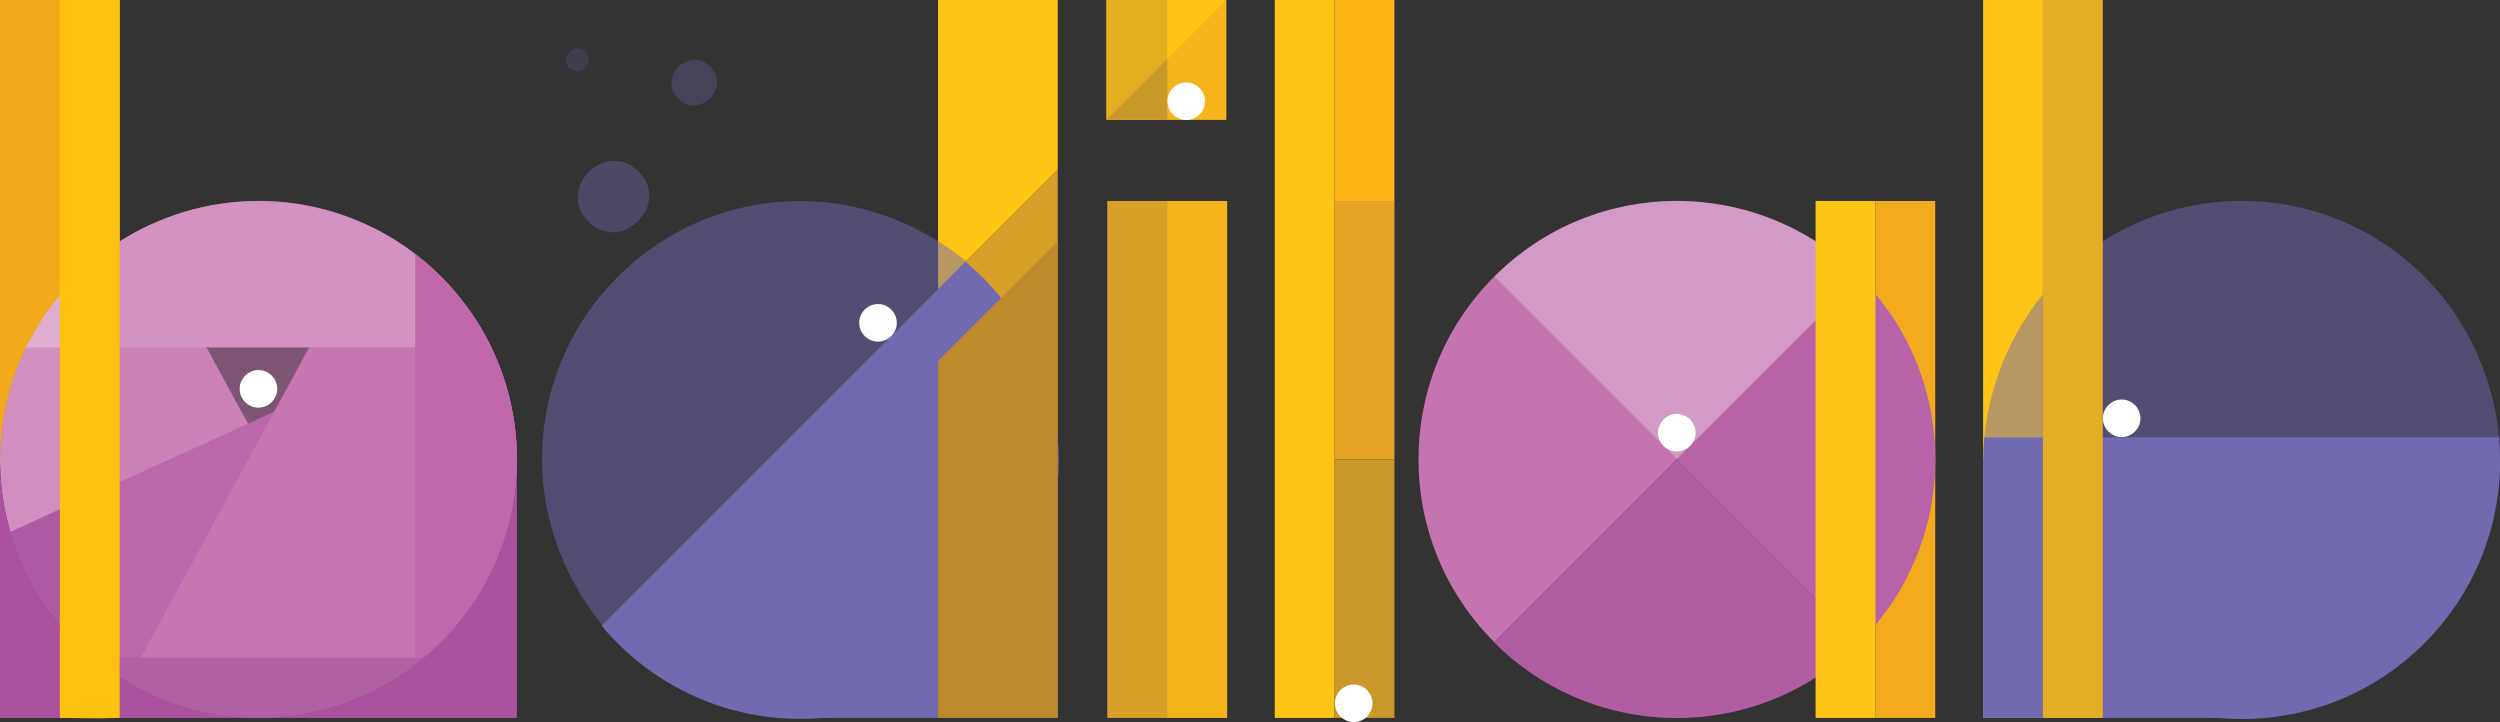 <?xml version="1.0" encoding="UTF-8"?><svg id="Layer_1" xmlns="http://www.w3.org/2000/svg" viewBox="0 0 104.47 30.18"><rect x="0" y="0" width="104.47" height="30.18" fill="#333333" stroke="none"/><defs><style>.cls-1{fill:#ca972b;}.cls-2{fill:#d8a029;}.cls-3{opacity:.4;}.cls-3,.cls-4,.cls-5,.cls-6,.cls-7{fill:#716ab0;}.cls-5{opacity:.2;}.cls-6{opacity:.3;}.cls-8{fill:#b85aa2;}.cls-9{fill:#f5b51a;}.cls-10{fill:#f3ab1d;}.cls-11{fill:#c674b0;}.cls-12{fill:#e0aed0;}.cls-13{fill:#e5ad23;}.cls-14{fill:#fff;stroke:#fff;stroke-miterlimit:10;stroke-width:.27px;}.cls-15{fill:#be892c;}.cls-16,.cls-17{fill:#c876b0;}.cls-18{fill:#d28ebe;}.cls-19{fill:#b05da4;}.cls-20{fill:#b863a7;}.cls-21,.cls-17,.cls-7{opacity:.5;}.cls-21,.cls-22{fill:#ffc516;}.cls-23{fill:#fdc20f;}.cls-24{fill:#ca992c;}.cls-25{fill:#f1a91e;}.cls-26{fill:#d29ac5;}.cls-27{fill:#ca76b0;opacity:.1;}.cls-28{fill:#9a4c96;}.cls-29{fill:#fdb518;}.cls-30{fill:#e5a424;}.cls-31{fill:#ac519e;}.cls-32{fill:#af59a3;}</style></defs><polygon class="cls-22" points="44.2 7.09 44.2 0 39.2 0 39.2 12.09 44.2 7.09"/><rect class="cls-10" x="78.37" y="8.4" width="2.5" height="21.6"/><rect class="cls-22" x="82.87" y="0" width="2.5" height="30"/><path class="cls-4" d="m104.43,18.27h-21.51c-.28,3.08.76,6.26,3.12,8.61,4.22,4.22,11.06,4.22,15.27,0,2.36-2.36,3.4-5.53,3.12-8.61Z"/><rect class="cls-22" x="46.24" y="0" width="5" height="5"/><path class="cls-27" d="m1.6,13.56c-1.01,1.64-1.6,3.57-1.6,5.64,0,5.96,4.84,10.8,10.8,10.8,4.95,0,9.12-3.34,10.39-7.89L1.6,13.56Z"/><path class="cls-18" d="m5.94,9.56C2.42,11.34,0,14.99,0,19.2c0,5.96,4.84,10.8,10.8,10.8,1.98,0,3.84-.54,5.43-1.48L5.94,9.56Z"/><path class="cls-32" d="m19.88,13.37L.44,22.22c1.31,4.5,5.45,7.78,10.36,7.78,5.96,0,10.8-4.84,10.8-10.8,0-2.15-.64-4.15-1.72-5.83Z"/><path class="cls-16" d="m15.62,9.54L5.33,28.5c1.61.95,3.47,1.5,5.47,1.5,5.96,0,10.8-4.84,10.8-10.8,0-4.23-2.44-7.89-5.98-9.66Z"/><path class="cls-28" d="m3.87,27.48c1.88,1.57,4.29,2.52,6.93,2.52s5.05-.95,6.93-2.52H3.87Z"/><path class="cls-12" d="m20.52,14.52c-1.74-3.62-5.44-6.12-9.72-6.12S2.82,10.9,1.08,14.52h19.45Z"/><g><path class="cls-31" d="m0,19.2v10.8h10.8c-5.96,0-10.8-4.84-10.8-10.8Z"/><path class="cls-31" d="m10.8,30h10.8v-10.8c0,5.96-4.84,10.8-10.8,10.8Z"/><path class="cls-23" d="m5,10.1V0H0v19.2c0-3.83,2-7.18,5-9.1Z"/></g><rect class="cls-9" x="48.74" y="8.4" width="2.54" height="21.6"/><path class="cls-11" d="m62.44,11.56c-4.22,4.22-4.22,11.06,0,15.27l7.64-7.64-7.64-7.64Z"/><rect class="cls-22" x="53.27" y="0" width="2.5" height="30"/><path class="cls-8" d="m17.71,27.48c2.37-1.98,3.89-4.95,3.89-8.28,0-3.5-1.67-6.6-4.25-8.57v16.86"/><path class="cls-17" d="m10.8,8.4c-2.41,0-4.63.8-6.43,2.13v17.33c1.8,1.33,4.01,2.13,6.43,2.13,5.96,0,10.8-4.84,10.8-10.8s-4.84-10.8-10.8-10.8Z"/><circle class="cls-14" cx="10.8" cy="16.25" r=".65"/><rect class="cls-4" x="82.87" y="19.2" width="10.8" height="10.8" transform="translate(112.87 -63.67) rotate(90)"/><rect class="cls-2" x="46.27" y="8.4" width="2.51" height="21.6"/><polyline class="cls-9" points="46.24 5 51.24 5 51.24 0"/><polygon class="cls-2" points="39.2 12.09 39.2 30 44.2 30 44.2 7.09 39.2 12.09"/><rect class="cls-24" x="46.24" width="2.54" height="5"/><polyline class="cls-21" points="51.24 0 46.24 0 46.24 5"/><path class="cls-7" d="m40.4,10.94c-1.87-1.54-4.34-2.54-6.95-2.54-5.96,0-10.8,4.84-10.8,10.8,0,2.61,1.01,5.09,2.54,6.95l15.21-15.21Z"/><path class="cls-4" d="m40.35,10.94l-15.21,15.21c1.98,2.37,4.96,3.89,8.3,3.89,5.96,0,10.8-4.84,10.8-10.8,0-3.33-1.51-6.31-3.89-8.3Z"/><path class="cls-3" d="m26.59,7.08h0c-1.33-1.17-3.25.75-2.09,2.08h0c1.38,1.61,3.69-.7,2.09-2.08Z"/><path class="cls-6" d="m29.62,2.73h0c-.85-.75-2.08.48-1.34,1.33h0c.88,1.03,2.36-.45,1.34-1.33Z"/><path class="cls-5" d="m24.43,2.14h0c-.42-.37-1.04.24-.67.66h0c.44.51,1.18-.22.67-.66Z"/><rect class="cls-4" x="33.69" y="19.49" width="10.22" height="10.8" transform="translate(63.69 -13.91) rotate(90)"/><circle class="cls-14" cx="36.69" cy="13.49" r=".65"/><path class="cls-19" d="m77.71,26.84l-7.64-7.64-7.64,7.64c4.22,4.22,11.06,4.22,15.27,0Z"/><path class="cls-26" d="m77.71,11.56c-4.22-4.22-11.06-4.22-15.27,0l7.64,7.64,7.64-7.64Z"/><path class="cls-20" d="m77.71,11.56l-7.64,7.64,7.64,7.64c4.22-4.22,4.22-11.06,0-15.27Z"/><path class="cls-7" d="m104.43,18.27c-.23-2.41-1.27-4.87-3.12-6.71-4.22-4.22-11.06-4.22-15.27,0-1.84,1.84-2.88,4.31-3.12,6.71h21.51Z"/><rect class="cls-30" x="55.77" y="8.4" width="2.5" height="10.8"/><rect class="cls-29" x="55.77" y="0" width="2.5" height="8.4"/><rect class="cls-1" x="55.77" y="19.2" width="2.5" height="10.8"/><circle class="cls-14" cx="70.07" cy="18.08" r=".65"/><circle class="cls-14" cx="56.57" cy="29.39" r=".65"/><circle class="cls-14" cx="49.57" cy="4.23" r=".65"/><circle class="cls-14" cx="88.66" cy="17.48" r=".65"/><rect class="cls-22" x="75.87" y="8.4" width="2.5" height="21.6"/><rect class="cls-13" x="85.37" y="0" width="2.5" height="30"/><path class="cls-25" d="m2.5,0H0v19.2C0,16.58.95,14.2,2.5,12.33V0Z"/><polygon class="cls-15" points="39.2 15.09 39.2 30 44.2 30 44.2 10.09 39.2 15.09"/><path class="cls-23" d="m2.5,0v30c.81,0,1.25.04,2.5,0V0h-2.5Z"/></svg>